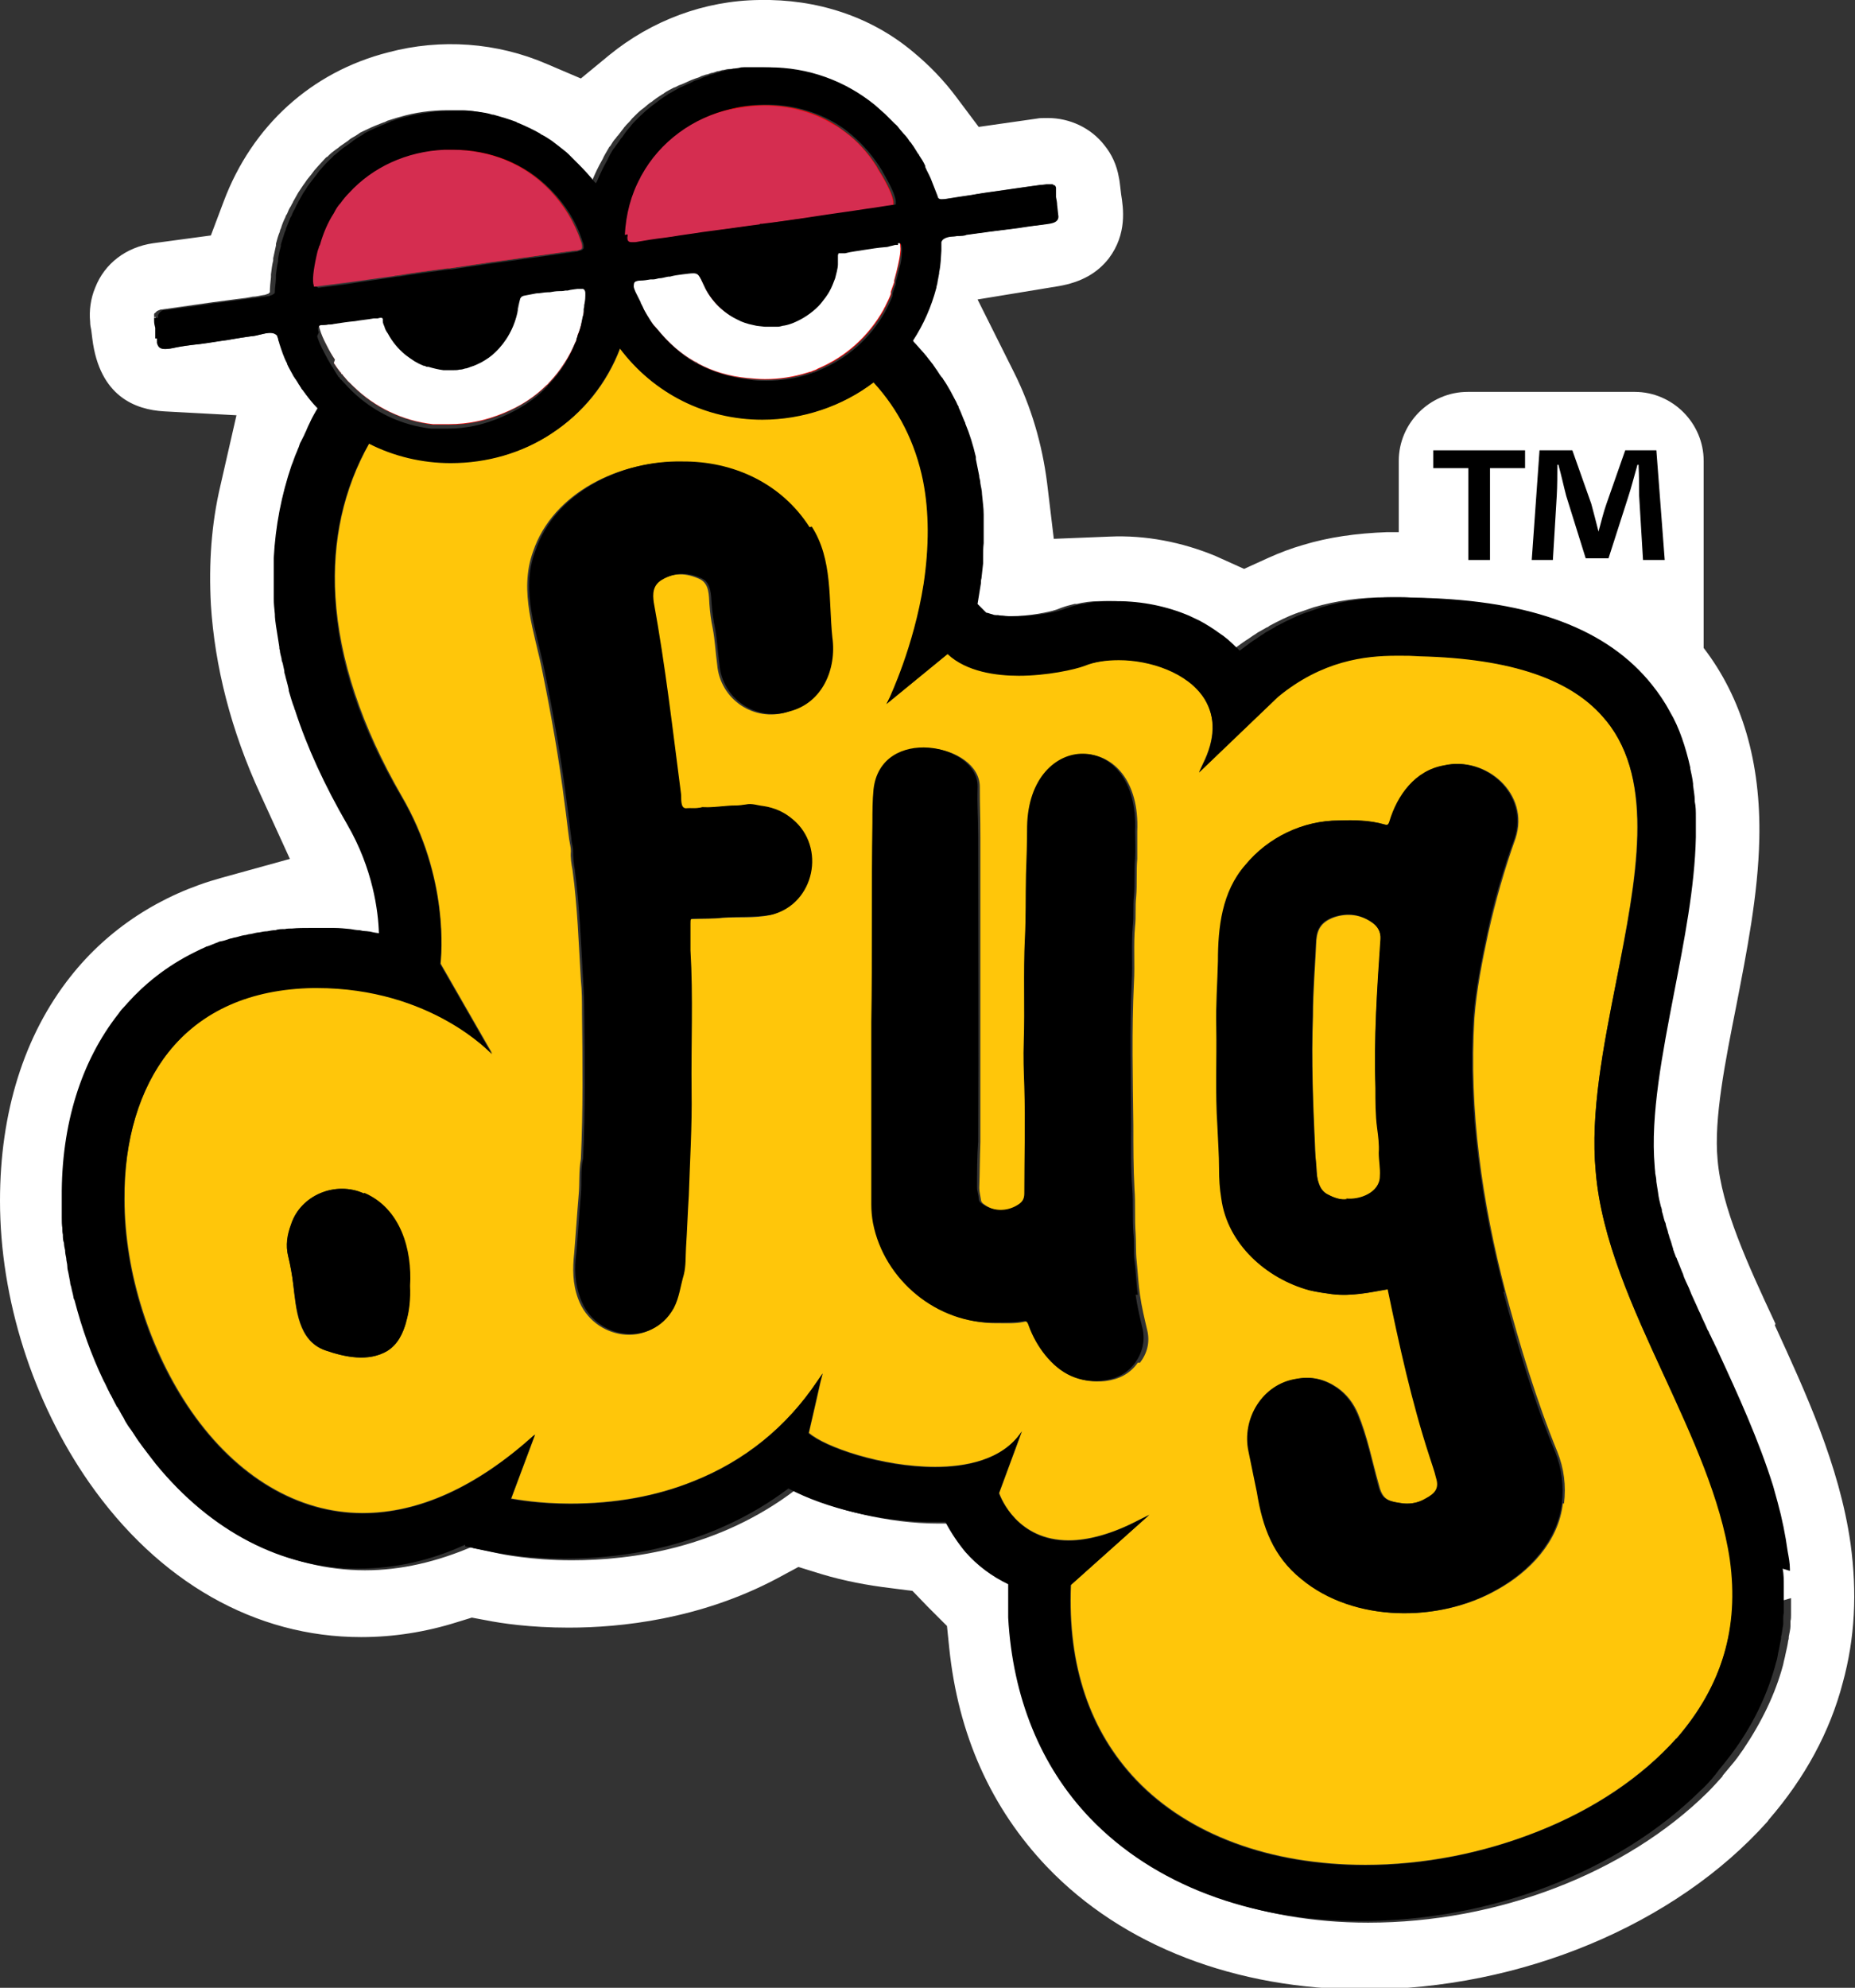 <?xml version="1.0" encoding="UTF-8"?>
<svg id="b" data-name="Layer 2" xmlns="http://www.w3.org/2000/svg" width="3.334" height="3.571" xmlns:xlink="http://www.w3.org/1999/xlink" viewBox="0 0 3.334 3.571">
  <rect x="0" y="0" width="3.334" height="3.571" fill="#333333" stroke="none"/>
  <defs>
    <clipPath id="e">
      <rect x="0" y="0" width="3.334" height="3.571" fill="none" stroke-width="0"/>
    </clipPath>
    <clipPath id="f">
      <rect x="0" y="0" width="3.334" height="3.571" fill="none" stroke-width="0"/>
    </clipPath>
  </defs>
  <g id="c" data-name="Layer 1">
    <g id="d" data-name="Artwork 222">
      <g clip-path="url(#e)">
        <g clip-path="url(#f)">
          <path d="M.711.495h.002c.03-.005.06-.009.091-.013h.004S.808.482.808.482c.027-.004.054-.008.074-.011l.03-.004.028-.004c.031-.004.062-.009.094-.013.003,0,.005,0,.007-.002.003,0,.004-.002.005-.003h0s0-.001,0-.002c0-.002,0-.005-.002-.01h0s0,0,0,0h0c-.012-.035-.03-.065-.055-.091h0s-.003-.003-.003-.003c-.045-.046-.107-.071-.175-.071-.005,0-.01,0-.015,0-.068.003-.129.03-.172.078-.005.005-.01.012-.015.018-.004.005-.007.01-.012.017h0s0,.001,0,.001c-.011.018-.019.037-.025.057,0,.002-.001.003-.002.005-.001.005-.003.009-.004.014-.007.027-.009.046-.005.054h0v.002s0,0,0,0h0s0,0,0,0c0,0,.001,0,.002,0,0,0,.002,0,.003,0h0s0,0,0,0c.016-.002.031-.004.047-.006.032-.004.063-.009.095-.013" fill="red" stroke-width="0"/>
          <path d="M1.131.436s0,0,.001,0c.002,0,.004,0,.006,0,.018-.003.036-.005.053-.008l.014-.002h0c.018-.003.036-.005.053-.008l.03-.004c.025-.004.049-.007.074-.01h0s.004-.001.004-.001c.027-.004.054-.008.08-.011l.013-.002c.032-.005.064-.009.095-.014.016-.002.031-.004.047-.007h.001s.003,0,.004-.001h0s0,0,0,0c0,0,0,0,0,0h0s0-.002,0-.002c.001-.008-.006-.026-.02-.05-.003-.005-.007-.011-.01-.017-.016-.025-.035-.046-.057-.062-.007-.005-.013-.01-.02-.014-.037-.023-.08-.034-.125-.034-.021,0-.041.002-.062.007-.07.016-.13.06-.163.12,0,.001-.001.002-.002.004-.017.031-.026.066-.028.103v.003s0,.006,0,.007c0,.002.002.003.007.004" fill="red" stroke-width="0"/>
          <path d="M.6.652s.001.002.002.003c.003.005.007.01.01.014h.001s0,.003.001.003h.001s.002.003.002.003c.004.004.007.009.012.013.002.002.004.004.006.006h0c.039.039.089.062.143.069h0s.006,0,.01,0c.002,0,.004,0,.006,0,.001,0,.002,0,.004,0,.003,0,.006,0,.009,0,.034,0,.067-.007.098-.02h0c.03-.013.056-.029.077-.05.001-.001.003-.002.004-.004,0,0,0,0,.001-.001h0c.02-.021.036-.046.048-.074.001-.003.002-.005.003-.008v-.003c.004-.008.006-.017.009-.024.001-.005.002-.009.003-.015,0-.003.001-.006.002-.01,0-.002,0-.003,0-.005,0-.002,0-.004.001-.007.002-.007.003-.015.002-.021,0-.006-.003-.007-.005-.008,0,0-.002,0-.003,0-.002,0-.004,0-.006,0-.005,0-.011.002-.018.003h-.004s-.007.002-.011.002c-.006,0-.011.001-.017.002h-.003c-.007.001-.014.002-.021.003-.01.001-.016.002-.021.004-.005.002-.008.004-.01.01-.001.004-.002.01-.004.019v.002h0c-.005.027-.019.053-.039.071-.008.007-.016.013-.025.018-.006.003-.012.006-.019.008-.003.001-.007.002-.01.003-.003,0-.007.002-.01.002-.003,0-.007,0-.011.001,0,0,0,0,0,0h0s-.005,0-.007,0c-.004,0-.007,0-.011,0-.008,0-.017-.003-.027-.006,0,0-.002,0-.003,0-.002,0-.004-.001-.006-.002-.006-.002-.011-.005-.016-.008-.006-.004-.012-.008-.017-.012-.013-.011-.024-.023-.031-.038-.002-.005-.004-.008-.006-.012-.001-.003-.002-.007-.003-.01,0,0,0-.002,0-.003,0,0,0,0,0,0,0,0,0,0,0-.001,0,0,0,0,0,0,0,0-.001-.001-.002-.002,0,0,0,0-.001,0h0s-.001,0-.002,0h0s-.003,0-.004,0h-.007c-.012.003-.024.004-.034.006-.011.002-.025.004-.038.005-.003,0-.007,0-.01.001-.003,0-.006,0-.009,0h-.003s-.004.001-.005.002h0s0,0,0,0c0,0-.004.003,0,.011h0c.002.008.006.018.013.031.004.008.008.015.014.024h0Z" fill="red" stroke-width="0"/>
          <path d="M1.601.439h0s-.007.001-.01.002c-.013.002-.025.004-.038.005-.011.001-.023.003-.034.005h-.007s-.003.001-.004.002h0s0,0,0,0c0,0,0,0-.001,0l-.002-.002v.003s0,0,0,0h0s0,.001-.001.002h0s0,.001,0,.002h0s0,.003,0,.004c0,.004,0,.007,0,.011,0,.004,0,.008-.002.013,0,.004-.002.008-.003.012-.003.008-.006.015-.01.023-.002.004-.004.007-.007.011-.004.006-.008.011-.013.016-.013.013-.028.024-.045.03-.006.002-.012.004-.017.005,0,0,0,0-.001,0-.004,0-.007.001-.011.002-.004,0-.007,0-.011,0-.002,0-.003,0-.005,0-.002,0-.004,0-.006,0-.007,0-.014-.001-.021-.003-.01-.002-.02-.006-.029-.01-.025-.013-.046-.033-.058-.058h0c-.004-.009-.006-.014-.009-.018-.004-.005-.007-.007-.012-.007h0s-.012.001-.02.002c-.007.001-.015.002-.022.004h-.003c-.006.001-.011.002-.017.003-.004,0-.007.001-.011.002,0,0-.003,0-.004,0-.007,0-.012.002-.017.002-.005,0-.008,0-.01.002-.002.001-.004.003-.003.009,0,.006.004.013.008.019,0,.002.002.004.003.006,0,.001.002.003.002.004h0s.001.003.002.004c0,0,0,.001.001.002,0,0,0,.001.001.002.003.005.005.009.007.013.005.008.009.015.014.021,0,0,.001.002.002.002.002.002.004.005.006.007.019.023.041.043.066.057h.001s0,.001.001.001c.002,0,.003.002.005.003.026.014.056.023.088.026h0c.011.001.021.002.032.002.026,0,.052-.004.077-.012.001,0,.003-.001.003-.001.002,0,.004-.001.006-.002.003-.001.006-.002.009-.004h0c.05-.021.091-.058.118-.106.001-.003.003-.005.004-.008.003-.006.006-.012.009-.02,0,0,0-.001,0-.002,0,0,0-.001,0-.002.002-.006.004-.011.006-.017,0,0,0-.001,0-.001,0,0,0,0,0-.001,0,0,0-.001,0-.002h0c.003-.011.005-.019.007-.027.003-.014.005-.025.004-.033h0c0-.009-.002-.01-.004-.011h0s0,0,0,0c0,0-.002,0-.003,0,0,0-.001,0-.002,0h-.003s-.005.001-.008.002" fill="red" stroke-width="0"/>
          <path d="M2.991,2.471c-.056-.12-.113-.244-.123-.367-.01-.105.014-.225.037-.342.036-.184.07-.357-.018-.468,0,0,0,0-.001-.001-.06-.073-.17-.111-.335-.115-.013,0-.024-.001-.034-.001-.002,0-.005,0-.007,0-.058,0-.134.008-.213.074l-.142.136.007-.015c.022-.045.023-.084.003-.117-.03-.048-.099-.07-.154-.07-.023,0-.044.004-.061.01-.018.007-.069.018-.119.018-.04,0-.094-.007-.127-.039l-.11.09.006-.012s.044-.09.061-.204c.01-.067.01-.129-.001-.185-.014-.069-.044-.129-.089-.177-.057.043-.128.067-.2.067-.102,0-.195-.046-.256-.128h0s0,0,0,0c-.024.064-.067.117-.123.153-.053.035-.116.053-.181.053-.052,0-.103-.012-.147-.035-.046.082-.067.175-.061.276.007.113.047.233.119.358.086.147.071.287.07.301l.093.162s-.108-.119-.315-.119h-.006c-.114.001-.201.04-.261.116-.052.066-.08.157-.079.264,0,.132.046.274.12.381.082.118.192.183.308.183.101,0,.204-.047.307-.139l.003-.002s-.041.11-.043.115c.012.002.051.009.106.009.08,0,.154-.013.221-.04.093-.037.168-.098.224-.181l.009-.013-.004.015s-.018.08-.021.092c.028.025.131.061.227.061.052,0,.121-.011.156-.064l-.041.111c.003.01.033.085.125.085.036,0,.079-.012.125-.036l.02-.01-.141.126c-.006.145.034.263.118.351.094.098.24.152.411.152.105,0,.212-.021.31-.06.101-.04.187-.098.25-.168.082-.095.113-.2.096-.322-.015-.109-.067-.221-.118-.33M.73,2.375c-.006.021-.015.04-.034.052-.034.02-.076.011-.111-.001-.05-.017-.053-.075-.058-.119-.002-.017-.005-.034-.009-.05-.005-.02-.001-.039.005-.057.017-.053.08-.079.131-.056.065.028.086.102.082.167.001.022,0,.044-.007.065M1.415,1.279c-.06.019-.121-.023-.126-.085-.003-.022-.004-.044-.008-.065-.003-.014-.005-.029-.006-.044-.001-.015,0-.035-.016-.044-.025-.012-.049-.013-.074.002-.016.01-.017.024-.014.04.021.114.034.229.049.344.001.007-.002.026.009.026.01,0,.02.001.029-.002.001,0,.002,0,.003,0,.019.001.038-.003.057-.003.007,0,.013,0,.02-.002.01-.002.02.001.03.003.02.003.038.011.053.024.059.05.039.151-.037.171-.028.006-.058.003-.086.005-.017.002-.034.001-.051.002-.01,0-.01,0-.01.009,0,.016,0,.032,0,.048.005.084,0,.169.002.253.001.063-.002.125-.005.188-.002.031-.003.062-.005.093-.001.016,0,.033-.004.049-.006.02-.007.041-.018.06-.039.073-.141.056-.168-.018-.01-.027-.01-.054-.007-.082.003-.035.005-.069.008-.104.002-.021,0-.043.004-.065.004-.088.003-.175.002-.263,0-.019,0-.039-.002-.058-.004-.066-.006-.132-.015-.198-.002-.011-.004-.022-.003-.034,0-.007-.002-.014-.003-.021-.003-.021-.005-.042-.008-.063-.01-.08-.024-.159-.04-.238-.014-.071-.043-.144-.017-.216.036-.107.157-.163.263-.161.094-.001.181.039.23.118.039.059.03.132.037.199.007.057-.019.118-.077.133M2.045,2.448c-.014.02-.034.03-.058.033-.044.005-.077-.013-.104-.045-.013-.016-.023-.034-.03-.053-.003-.01-.006-.01-.014-.008-.015.003-.03.002-.045.002-.105.002-.201-.077-.221-.179-.002-.011-.003-.022-.003-.033,0-.109,0-.219,0-.328h0c.001-.119,0-.243.002-.358,0-.02,0-.04.002-.06.012-.115.188-.083.187-.005,0,.038.001.051.001.091,0,.182,0,.365,0,.547-.001.027-.001.055-.002.082,0,.007.002.014.003.021,0,.003.002.006.005.008.021.016.046.015.066.002.007-.005.011-.011.011-.02,0-.064,0-.128,0-.192,0-.027-.003-.053-.001-.08.003-.062,0-.124.002-.186.002-.038,0-.071.002-.115,0-.029.002-.058.002-.086.002-.175.202-.177.194.008,0,.016,0,.033,0,.049-.002.023,0,.046-.002.068-.002.018,0,.036-.002.053-.003.034,0,.068-.002.102-.004.085-.002.171-.001.256,0,.038,0,.076.002.114.002.027,0,.053.002.08.001.017,0,.033.002.05.002.02.003.041.006.061.003.021.008.042.013.063.005.021,0,.041-.013.058M2.809,2.701c-.008.069-.06.123-.118.155-.104.059-.256.059-.35-.019-.051-.04-.071-.093-.08-.156-.005-.024-.01-.049-.015-.073-.014-.059.025-.121.086-.131.027-.005.05.001.072.016.017.012.029.028.037.047.017.041.025.084.037.126.006.025.014.031.039.034.016.003.033,0,.047-.008.017-.008.025-.017.019-.037-.004-.013-.008-.026-.012-.039-.032-.098-.055-.199-.075-.3-.034.006-.066.013-.1.009-.014-.002-.028-.003-.041-.007-.077-.021-.147-.083-.158-.165-.003-.018-.004-.035-.004-.053,0-.026-.002-.052-.003-.077-.003-.059,0-.118-.002-.178,0-.039.002-.079.003-.118,0-.062.007-.125.049-.173.04-.05.103-.08.168-.08.027,0,.055,0,.081.007.006.002.008,0,.01-.005.015-.048.047-.092.098-.101.074-.017.153.051.127.131-.02.056-.036.112-.049.17-.011.051-.021.101-.025.153-.01.165.014.332.056.492.026.097.055.194.093.287.012.03.016.061.012.093" fill="#ffc60a" stroke-width="0"/>
          <path d="M2.476,2.027c-.003-.024-.002-.048-.003-.071-.004-.089.002-.179.009-.268,0-.013-.005-.023-.015-.03-.021-.015-.045-.018-.069-.01-.022.008-.03.02-.032.041-.002.045-.006.091-.006.136-.003.081,0,.16.004.241,0,.014.002.027.003.041,0,.007.001.013.004.02.003.009.009.016.017.02.011.005.023.009.034.008.025.002.06-.012.061-.04,0-.014-.003-.028-.002-.042,0-.015-.001-.03-.003-.045" fill="#ffc60a" stroke-width="0"/>
          <path d="M3.191,2.378c-.05-.107-.097-.209-.104-.295-.007-.073.014-.177.034-.278.018-.093.039-.198.041-.298.003-.138-.031-.253-.1-.343v-.336c0-.068-.056-.124-.124-.124h-.3c-.068,0-.124.056-.124.124v.128h-.021c-.055.002-.105.009-.151.023-.021.006-.042.014-.062.023l-.044.02-.051-.023c-.06-.025-.126-.038-.191-.035l-.1.004-.012-.1c-.009-.071-.029-.138-.059-.198l-.066-.132.146-.024c.04-.007.069-.023.09-.05.033-.044.026-.09.022-.115l-.002-.017s-.001-.009-.002-.013c-.004-.023-.013-.042-.026-.058-.024-.031-.062-.049-.102-.049-.008,0-.015,0-.019.001l-.105.015-.039-.052c-.023-.031-.049-.058-.078-.082C1.565.029,1.467-.002,1.365,0c-.099.001-.194.037-.27.099l-.051.042-.061-.026c-.09-.039-.191-.046-.285-.021-.138.035-.245.132-.296.268l-.023.061-.104.014c-.048.007-.087.036-.104.08-.008.019-.011.041-.009.061,0,.006.001.01.002.015l.002.016c.013.103.077.127.129.13l.13.007-.029.127c-.016.068-.021.139-.017.213.007.111.036.226.089.341l.053.116-.123.034c-.109.03-.203.091-.271.177C.043,1.86,0,1.999,0,2.157c0,.177.059.361.16.506.125.179.299.278.489.278.058,0,.116-.009.173-.027l.026-.008.027.005c.025.005.077.013.147.013.094,0,.236-.015.374-.088l.039-.021.042.013c.04.012.082.02.124.025l.039.005.027.028s.005.005.007.007l.028.028.004.039c.016.156.075.288.176.394.136.142.339.22.57.22.281,0,.559-.116.725-.302l.002-.003c.065-.075.11-.158.133-.246.022-.08.026-.162.014-.25-.02-.141-.082-.274-.136-.392M3.219,2.871c0,.005,0,.01,0,.015,0,.005,0,.01,0,.015,0,.004,0,.008-.001.011,0,.002,0,.005,0,.007,0,0,0,.002,0,.002,0,.006-.002.013-.003.019,0,.002,0,.005-.001.007-.001.008-.003.016-.005.025-.001.006-.003.012-.004.018-.014.053-.039.104-.072.153,0,0,0,0,0,0-.007.01-.014.02-.022.029-.005.006-.01.012-.015.018h0s0,.001,0,.001c-.009.01-.018.02-.027.029,0,0,0,0,0,0-.147.145-.377.234-.61.234-.2,0-.373-.066-.487-.185-.089-.093-.14-.217-.147-.36,0-.013-.001-.026-.001-.039,0-.007,0-.014,0-.021-.03-.013-.056-.033-.077-.058-.014-.016-.026-.034-.036-.054-.008,0-.017,0-.026,0-.086,0-.189-.024-.256-.06-.137.104-.293.126-.401.126-.074,0-.126-.011-.131-.012l-.047-.01v-.003c-.065.028-.13.043-.194.043-.137,0-.265-.066-.364-.188-.011-.013-.021-.027-.031-.041-.005-.007-.009-.014-.014-.021-.003-.005-.006-.01-.009-.015,0-.001-.002-.003-.003-.004,0,0,0,0,0-.001-.004-.006-.007-.013-.011-.019,0-.001-.001-.002-.002-.004-.004-.007-.007-.014-.011-.021,0,0,0-.002-.001-.002-.004-.007-.007-.015-.011-.022,0,0,0,0,0,0-.022-.046-.039-.095-.052-.144,0-.002-.001-.004-.002-.006-.001-.006-.003-.012-.004-.018,0-.003-.001-.006-.002-.009-.001-.005-.002-.011-.003-.016,0-.004-.001-.008-.002-.012,0-.005-.002-.01-.002-.015,0-.005-.001-.009-.002-.014,0-.004-.001-.009-.002-.013,0-.005-.001-.01-.002-.015,0-.004,0-.008-.001-.012,0-.006,0-.012-.001-.018,0-.003,0-.006,0-.009,0-.009,0-.018,0-.028,0-.131.035-.245.102-.33.003-.003.005-.006.008-.01.003-.003.006-.006.009-.01,0,0,0,0,0,0,0,0,0,0,0,0,.032-.036.078-.073.141-.1,0,0,.002,0,.003-.001.006-.002.012-.005.018-.007.002,0,.004-.001.006-.002.006-.002.011-.004.017-.005.003,0,.006-.002.009-.002.005-.001.011-.003.016-.004.004,0,.007-.002.011-.002.005-.001.01-.002.016-.003.004,0,.009-.001.014-.002.005,0,.01-.002.015-.002.006,0,.011-.001.017-.002.004,0,.009,0,.013-.001.01,0,.021-.001.032-.001h.007c.011,0,.022,0,.033,0,.001,0,.002,0,.003,0,.01,0,.02.001.03.002,0,0,0,0,0,0,.004,0,.008,0,.013.001,0,0,.002,0,.003,0,.004,0,.008.001.012.002.007.001.014.002.021.004,0,0,.002,0,.003,0-.001-.041-.011-.117-.057-.196-.041-.07-.072-.138-.094-.206-.004-.012-.007-.023-.011-.035,0,0,0-.001,0-.002-.003-.009-.005-.019-.007-.028,0-.001,0-.002,0-.003,0,0,0-.002,0-.003-.001-.005-.002-.009-.003-.014,0-.003-.001-.006-.002-.008-.001-.005-.002-.01-.003-.015,0,0,0-.001,0-.002,0-.001,0-.003,0-.004-.005-.029-.009-.058-.01-.086,0-.007,0-.015,0-.022,0-.002,0-.003,0-.005,0-.004,0-.008,0-.011H.493c0-.012,0-.023,0-.035.003-.058.013-.114.032-.167.002-.007.005-.013.008-.02,0,0,0,0,0,0,.002-.004.003-.008.005-.012.001-.003.003-.007.004-.01.002-.004.004-.008.006-.012,0,0,0-.001,0-.002.001-.002.002-.005.003-.007.002-.004.004-.008.006-.013.003-.006.006-.011.009-.017,0-.001.002-.003.002-.004.001-.002.002-.003.003-.005,0,0,0,0,0-.001,0,0,0,0,0,0-.01-.01-.018-.021-.027-.033-.002-.002-.003-.005-.005-.008-.002-.002-.003-.004-.004-.007,0,0,0-.002-.001-.002-.003-.004-.005-.008-.007-.012,0,0,0,0,0-.001,0,0,0,0,0,0-.003-.006-.006-.011-.009-.017h0s0-.001,0-.001c-.006-.012-.01-.024-.014-.036,0-.002-.002-.005-.002-.007,0-.002-.002-.005-.002-.007-.002-.004-.007-.005-.013-.005-.006,0-.012.001-.018.003-.006.001-.011.002-.016.003-.015.002-.029.004-.044.007-.016.002-.032.005-.048.007-.019.002-.033.004-.043.006-.009.002-.015.003-.02.003-.008,0-.012-.003-.014-.011,0-.001,0-.003-.001-.005,0,0,0-.002,0-.002,0,0,0,0,0,0,0,0,0-.001,0-.002H.282s0-.003,0-.004c0-.001,0-.003,0-.005,0-.002,0-.004,0-.007,0,0,0-.002,0-.003,0,0,0,0,0-.001,0-.004-.001-.008-.002-.012,0,0,0,0,0,0,0,0,0-.002,0-.002,0,0,0,0,0,0,0,0,0,0,0-.001,0,0,0-.001,0-.002H.277s0-.002,0-.002c0-.001,0-.002,0-.003,0-.001,0-.002.002-.003,0,0,.002-.002.003-.003,0,0,0,0,0,0,0,0,0,0,0,0,.002-.001.004-.002.007-.003,0,0,0,0,0,0,0,0,0,0,.001,0h.001s.028-.004.028-.004c.021-.003.042-.006.063-.009.015-.002.03-.004.046-.006.009-.001.017-.002.026-.004.007,0,.013-.002.02-.003.002,0,.004-.001.007-.002,0,0,.001,0,.002-.001,0,0,.001-.001.002-.002,0-.009.001-.018.002-.027,0-.002,0-.003,0-.005.001-.009.002-.017.004-.025,0-.001,0-.003,0-.004.002-.008.003-.015.005-.023,0-.001,0-.002,0-.003.002-.008.004-.015.007-.022,0-.002.001-.004.002-.006.002-.007.005-.014.008-.02,0-.002.002-.004.003-.006.002-.005.004-.01.007-.014.001-.003.003-.005.004-.008.003-.005.006-.011.009-.016.002-.003.004-.006.006-.009.002-.003.004-.006.007-.01.003-.005.007-.009.01-.013.002-.003.004-.005.006-.008.003-.003.005-.006.008-.009.004-.004.007-.008.011-.012.001-.001.002-.002.003-.003,0,0,0,0,.001,0,.001-.001.002-.002.003-.003.004-.004.008-.007.012-.01.003-.002.006-.004.008-.006.003-.002.007-.005.01-.007.003-.002.006-.004.008-.006.004-.003.009-.005.013-.008.002-.001.004-.003.006-.004.006-.003.013-.006.019-.009.002-.001.005-.002.007-.003.005-.002.01-.004.015-.006.002,0,.005-.002.007-.003.007-.002.015-.005.023-.007.027-.008.056-.012.085-.012.007,0,.014,0,.022,0,.002,0,.004,0,.005,0,.007,0,.014.001.021.002,0,0,0,0,0,0,.007.001.014.002.021.004.002,0,.003,0,.005.001.014.003.028.008.041.013.001,0,.003.001.004.002.013.005.026.012.039.019.001,0,.002.001.003.002.006.004.012.007.018.011,0,0,0,0,0,0h0c.011.007.021.015.03.024,0,0,.002.002.003.003.005.005.01.01.015.015.012.011.019.02.024.026.001.002.003.003.004.005,0,0,0,0,.001.001,0,0,0,0,0,0,0,0,.001.001.002.002.001-.001.003-.005.005-.01.003-.007.008-.018.016-.032.003-.007.007-.013.011-.02,0-.001.002-.003.003-.004.003-.005.006-.01.01-.014.001-.002.002-.003.004-.005.003-.004.007-.009.01-.013.001-.002.003-.003.004-.005.004-.004.008-.008.011-.012.001-.001.003-.003.004-.004.004-.004.008-.008.013-.012.001-.001.003-.002.004-.003.005-.004.009-.008.014-.011.001,0,.002-.002.004-.003.005-.004.01-.007.016-.011.001,0,.002-.001.003-.002.006-.004.012-.007.018-.01,0,0,0,0,.001,0,0,0,0,0,0,0,.004-.002.007-.004.011-.005.002-.001.005-.002.007-.003.004-.002.007-.003.011-.005.003-.001.005-.002.008-.003.003-.001.007-.002.01-.004.003-.001.006-.002.009-.003.003,0,.006-.002.01-.003.003,0,.007-.002.01-.003.003,0,.006-.001.009-.002.004,0,.008-.002.012-.002.003,0,.005,0,.008-.001.005,0,.01-.001.014-.002.002,0,.004,0,.006,0,.007,0,.014,0,.021,0,.004,0,.008,0,.013,0,.071,0,.137.023.191.068.006.005.012.01.018.016.003.002.005.005.008.008.003.003.006.006.009.009.003.004.006.007.01.011.002.002.004.005.006.007.004.005.007.009.011.014.001.002.002.003.004.005.004.006.007.011.011.017,0,.001.001.002.002.003.004.006.007.013.011.019,0,0,0,.001,0,.002.004.007.007.014.01.022,0,0,0,0,0,0,.003.007.006.015.009.023,0,0,0,0,0,0,.001.004.003.007.004.011.002.002.005.003.009.003,0,0,.002,0,.003,0,.015-.002.031-.005.046-.007.015-.002.03-.005.045-.007.021-.003.042-.006.063-.009l.029-.004s.001,0,.002,0c0,0,.002,0,.002,0,.002,0,.004,0,.006,0,.002,0,.003.001.004.002,0,0,0,0,0,0,0,0,0,0,0,0,0,0,0,0,0,0,0,.001.001.002.002.004,0,0,0,0,0,0,0,0,0,0,0,0,0,0,0,.001,0,.002,0,0,0,0,0,.001,0,.001,0,.003,0,.005,0,.001,0,.003,0,.004,0,0,0,0,0,.001,0,.001,0,.002,0,.004,0,.005.001.01.002.014.001.007.002.013.002.017h0c0,.005,0,.008-.002.011-.004.005-.012.006-.028.008-.01.001-.024.003-.043.006-.016.002-.032.004-.048.006-.014.002-.029.004-.044.006-.005.001-.01.002-.016.002-.013,0-.026.002-.029.011,0,.005,0,.01,0,.015,0,.013,0,.026-.003.039v.002c-.002.009-.004.018-.006.026-.009.034-.023.066-.042.095.002.002.004.004.005.006.006.006.011.012.016.018.001.002.003.003.004.005.004.005.008.009.011.014.001.002.003.004.004.006.004.005.007.01.011.016,0,.001.002.003.003.004,0,0,0,0,0,0,.004.007.009.014.013.021.003.005.006.011.009.017.002.003.003.007.005.01,0,0,0,.001,0,.002,0,0,0,.001,0,.002.004.009.008.017.011.026,0,0,0,.002.001.003.008.019.014.039.019.06,0,.001,0,.002,0,.004.002.01.004.02.006.03,0,0,0,0,0,0,0,0,0,0,0,0,0,.004.001.007.002.011.001.007.002.013.003.02.001.012.002.024.003.036,0,.002,0,.005,0,.007,0,.009,0,.019,0,.028,0,.002,0,.004,0,.006,0,.004,0,.007,0,.011,0,.008,0,.017-.001.025,0,.004,0,.008,0,.011,0,.009-.002.018-.003.027,0,.003,0,.006-.001.009-.002.012-.003.025-.006.037l.003.003.011.011s.001,0,.003.002c0,0,0,0,.002,0,.002.001.005.002.01.003,0,0,0,0,0,0,.002,0,.003,0,.005.001,0,0,.002,0,.003,0,0,0,0,0,.001,0,.003,0,.005,0,.008.001h0c.007,0,.014.001.024.001.037,0,.072-.008.081-.011.004-.001.008-.003.011-.004,0,0,0,0,0,0,.008-.003.016-.005.024-.007.001,0,.003,0,.004,0,.013-.003.026-.005.04-.005.007,0,.013,0,.02,0,.045,0,.089.009.129.026.02.008.038.019.054.03h0c.013.01.025.021.036.033.006-.005.013-.01.02-.015.002-.001.004-.003.006-.004.005-.003.01-.007.015-.01.002-.001.004-.003.006-.004.005-.003.011-.006.016-.009.002,0,.003-.002.005-.003.015-.008.031-.016.047-.022.002,0,.004-.002.006-.002.009-.003.017-.006.026-.009.041-.012.084-.018.133-.018h.002s.003,0,.004,0h.001c.015,0,.029,0,.039.001.199.005.335.056.415.156.012.015.023.031.032.048h0c.008.015.016.032.022.048,0,0,0,0,0,0,.006.017.011.034.015.053,0,0,0,.001,0,.002.002.009.003.018.005.027,0,.001,0,.002,0,.003.001.009.002.017.003.027,0,0,0,.002,0,.002,0,.009.001.019.002.028,0,.002,0,.004,0,.006,0,.01,0,.02,0,.03-.002.09-.021.186-.039.279-.021.109-.044.222-.035.312h0c0,.005,0,.01.001.014,0,.005.001.01.002.015,0,.006.002.013.003.019.002.008.003.016.005.025,0,.003.001.006.002.009.002.006.003.012.005.018,0,.002.001.004.002.006.001.005.003.009.004.014,0,.002.002.005.002.007.001.004.003.008.004.012.001.003.002.006.003.01,0,.002.002.004.002.007.002.004.003.008.005.013.003.009.007.018.011.027.002.004.004.009.005.013.003.008.006.015.01.023.003.007.006.015.01.022.002.004.004.008.006.013.004.01.009.019.013.029,0,.002.002.004.003.006.005.01.01.021.015.032.037.079.074.16.1.244.003.01.006.019.008.029.008.029.014.058.018.088.002.011.003.022.004.032,0,.001,0,.002,0,.003.001.016.002.031.002.047,0,0,0,.002,0,.003" fill="#fff" stroke-width="0"/>
          <path d="M.6.652s.001.002.002.003c.003.005.007.01.01.014h.001s0,.003.001.003h.001s.002.003.002.003c.004.004.007.009.012.013.002.002.004.004.006.006h0s0,0,0,0c.039.038.089.062.143.068h0s.006,0,.01,0c.002,0,.004,0,.006,0,.001,0,.002,0,.004,0,.003,0,.006,0,.009,0,.034,0,.067-.007.098-.02h0c.03-.012.056-.029.077-.05.001-.001.003-.002.004-.004,0,0,0,0,.001-.001h0c.02-.021.036-.046.048-.074.001-.003.002-.005.003-.008v-.003c.004-.008.006-.017.008-.024.001-.005.002-.009.003-.015,0-.003.001-.006.002-.01,0-.002,0-.003,0-.005,0-.002,0-.004.001-.007.002-.007.003-.015.002-.021,0-.006-.003-.007-.005-.008,0,0-.002,0-.003,0-.002,0-.004,0-.006,0-.005,0-.011.002-.018.003h-.004s-.007.002-.011.002c-.006,0-.011.001-.017.002h-.003c-.007.001-.014.002-.021.003-.01.001-.016.002-.021.004-.006.002-.008.004-.01.01-.001.004-.002.01-.004.019v.002h0c-.005.027-.019.053-.039.071-.008.007-.016.013-.025.018-.006.003-.012.006-.019.008-.003.001-.007.002-.01.003-.003,0-.007.002-.01.002-.003,0-.007,0-.011.001,0,0,0,0,0,0h0s-.005,0-.007,0c-.004,0-.007,0-.011,0-.008,0-.017-.003-.027-.006,0,0-.002,0-.003,0-.002,0-.004-.001-.006-.002-.006-.002-.011-.005-.016-.008-.006-.004-.012-.008-.017-.012-.013-.011-.024-.023-.031-.038-.002-.005-.004-.008-.006-.012-.001-.003-.002-.007-.003-.01,0,0,0-.002,0-.003,0,0,0,0,0,0,0,0,0,0,0-.001,0,0,0,0,0,0,0,0-.001-.001-.002-.002,0,0,0,0-.001,0h0s-.001,0-.002,0h0s-.003,0-.004,0h-.007c-.012.003-.024.004-.034.006-.011.002-.025.004-.038.005-.003,0-.007,0-.01.001-.003,0-.006,0-.009,0h-.003s-.004.001-.005.003h0s0,0,0,0c0,0-.003.003,0,.011h0s0,0,0,0c.002.007.006.017.013.03.004.008.008.015.014.024h0Z" fill="#fff" stroke-width="0"/>
          <path d="M1.601.439h0s-.007.001-.01.002c-.013.002-.025.004-.038.005-.011.001-.023.003-.034.005h-.007s-.003.001-.004.002h0s0,0,0,0c0,0,0,0-.001,0l-.002-.002v.003s0,0,0,0h0s0,.001-.001.002h0s0,.001,0,.002h0s0,.003,0,.004c0,.004,0,.007,0,.011,0,.004-.001.008-.002.013,0,.004-.002.008-.003.012-.003.008-.006.016-.01.023-.002.004-.004.007-.007.011-.004.006-.008.011-.013.016-.013.013-.028.024-.045.03-.006.002-.012.004-.017.005,0,0,0,0-.001,0-.004,0-.007.001-.011.002-.004,0-.007,0-.011,0-.002,0-.003,0-.005,0-.002,0-.004,0-.006,0-.007,0-.014-.001-.021-.003-.01-.002-.02-.006-.029-.01-.025-.012-.046-.033-.058-.059h0c-.004-.009-.006-.014-.009-.018-.003-.005-.006-.007-.012-.007h0s-.012.001-.02.002c-.007.001-.015.002-.022.004h-.003c-.006.001-.011.002-.017.003-.004,0-.007.001-.011.002,0,0-.003,0-.004,0-.007,0-.012.002-.018.002-.004,0-.008,0-.01.002-.002.001-.004.003-.003.009,0,.006.004.013.008.019.001.002.002.004.003.006,0,.001.002.003.002.004h0s.001.003.002.004c0,0,0,.001.001.002,0,0,0,.001.001.002.003.005.005.009.007.013.005.008.009.015.014.021,0,0,.001.002.002.002.002.002.004.005.006.007.019.023.041.043.066.057h.001s0,.001.001.001c.002,0,.003.002.005.003.026.014.056.023.088.026h0s0,0,0,0c.011.001.021.002.032.002.026,0,.052-.004.077-.012.001,0,.003-.001.003-.001.002,0,.004-.001.006-.002.003-.001.006-.002.009-.004h0c.05-.021.091-.058.118-.106.001-.003.003-.005.004-.008.003-.006.006-.012.009-.02,0,0,0-.001,0-.002,0,0,0-.001,0-.002.002-.006.004-.011.006-.017,0,0,0-.001,0-.001,0,0,0,0,0-.001,0,0,0,0,0-.001h0c.003-.011.005-.019.007-.028.003-.014.005-.025.004-.033h0s0,0,0,0c0-.008-.002-.01-.004-.01h0s0,0,0,0c0,0-.002,0-.003,0,0,0-.001,0-.002,0h-.003s-.005.001-.008.002" fill="#fff" stroke-width="0"/>
          <path d="M.711.495h.002c.03-.005.06-.009.091-.013h.004s0,0,0,0c.027-.004.054-.008.074-.011l.03-.004.028-.004c.031-.004.062-.009.094-.013.003,0,.005,0,.007-.001.003,0,.004-.002.005-.003h0s0-.001,0-.002c0-.002,0-.006-.002-.01h0s0,0,0,0h0s0,0,0,0c-.012-.035-.031-.065-.055-.091h0s-.003-.003-.003-.003c-.045-.046-.107-.071-.175-.071-.005,0-.01,0-.015,0-.068.003-.129.03-.172.078-.005.006-.01.012-.015.018-.004.005-.007.01-.012.017h0s0,.001,0,.001c-.011.018-.019.037-.025.057,0,.002,0,.003-.002.005-.001.004-.003.009-.004.014-.007.027-.009.046-.005.054h0s0,.002,0,.002c0,0,0,0,0,0h0s0,0,0,0c0,0,.001,0,.002,0,0,0,.002,0,.003,0h0s0,0,0,0c.016-.002.031-.004.047-.006.032-.004.064-.009.095-.013" fill="#d52d50" stroke-width="0"/>
          <path d="M1.124.432s.002.003.007.004c0,0,0,0,.001,0,.002,0,.004,0,.006,0,.018-.003.036-.005.053-.008l.015-.002h0c.018-.003.036-.005.053-.008l.03-.004c.025-.004.05-.007.074-.01h0s.004-.001.004-.001c.027-.004.054-.008.08-.011l.013-.002c.032-.004.064-.009.095-.014.016-.002.031-.004.047-.007h0s0,0,0,0c0,0,0,0,0,0,.002,0,.003,0,.003-.001h0s0,0,0,0c0,0,0,0,0,0h0s0-.002,0-.002c.001-.008-.006-.026-.02-.05-.003-.005-.007-.011-.01-.017-.016-.025-.035-.046-.057-.062-.007-.005-.013-.01-.02-.013-.037-.023-.08-.034-.125-.034-.021,0-.041.003-.062.007-.07.016-.13.06-.163.12,0,.001-.001.002-.002.004-.017.031-.026.066-.028.103,0,0,0,0,0,0h0v.003s0,.006,0,.007" fill="#d52d50" stroke-width="0"/>
          <path d="M1.455.947c-.05-.078-.136-.119-.23-.118-.106-.002-.227.054-.263.161-.027.072.003.145.017.216.016.079.03.158.04.238.003.021.005.042.008.063,0,.007.003.014.003.021,0,.011.001.023.003.034.009.066.011.132.015.198.001.019.002.039.002.058.001.088.002.175-.002.263-.005.021-.002.043-.004.065-.003.035-.005.069-.008.104-.004.028-.003.055.007.082.026.074.128.09.168.018.01-.019.012-.04.018-.06.004-.016.003-.032.004-.049.002-.031.003-.062.005-.093.002-.062.006-.125.005-.188-.001-.084.003-.169-.002-.253,0-.016,0-.032,0-.048,0-.009,0-.009.01-.009.017,0,.034,0,.051-.002.028-.002.058,0,.086-.005.076-.02.097-.121.037-.171-.015-.013-.033-.021-.053-.024-.01-.001-.02-.005-.03-.003-.007.001-.014.002-.02.002-.019,0-.038.004-.057.003-.001,0-.002,0-.003,0-.01.003-.02.001-.029.002-.011,0-.008-.019-.009-.026-.015-.115-.028-.23-.049-.344-.002-.015-.002-.03.014-.04.025-.015.049-.014.074-.002.015.008.015.029.016.044.001.015.003.029.006.044.004.022.005.043.008.065.005.063.067.104.126.085.059-.015.085-.076.077-.133-.007-.067.001-.14-.037-.199" fill="#000" stroke-width="0"/>
          <path d="M2.704,2.321c-.042-.16-.066-.326-.056-.492.004-.052.014-.102.025-.153.012-.058.029-.115.049-.17.026-.08-.053-.148-.127-.131-.052.009-.084.054-.098.101-.002.006-.004.007-.01.005-.026-.008-.054-.008-.081-.007-.064,0-.127.03-.168.08-.042.048-.049.112-.049.173-.001.039-.004.079-.003.118.001.059-.002.118.002.178.001.026.003.051.003.077,0,.018.001.035.004.053.011.082.081.144.158.165.014.003.028.005.041.007.034.004.067-.003.1-.009.021.101.043.202.075.3.004.013.009.026.012.039.006.019-.002.028-.019.037-.015.009-.031.011-.047.008-.025-.004-.033-.009-.039-.034-.011-.042-.02-.086-.037-.126-.008-.019-.02-.035-.037-.047-.022-.015-.045-.021-.072-.016-.061.009-.099.072-.086.131.005.024.01.049.015.073.01.062.029.115.08.156.094.078.247.078.35.019.058-.032.11-.087.118-.155.004-.031,0-.063-.012-.093-.039-.093-.067-.19-.093-.287M2.421,2.154c-.012.002-.023-.002-.034-.008-.009-.004-.014-.011-.017-.02-.002-.007-.003-.013-.004-.02,0-.014-.002-.027-.003-.041-.003-.081-.007-.16-.004-.241,0-.045.004-.091.006-.136.002-.021.01-.033.032-.041.025-.008.048-.005.069.01.01.007.016.017.015.03-.006.089-.012.178-.009.268,0,.024,0,.048.003.071.002.015.004.03.003.045,0,.014.003.028.002.042,0,.029-.036.043-.061.04" fill="#000" stroke-width="0"/>
          <path d="M.654,2.144c-.051-.023-.114.003-.131.056-.007.018-.01.037-.005.057.004.017.007.033.009.05.006.044.009.102.058.119.035.012.077.021.111.001.019-.012.028-.031.034-.052.006-.021.008-.042.007-.065.004-.065-.017-.139-.082-.167" fill="#000" stroke-width="0"/>
          <path d="M2.045,2.326c-.003-.02-.003-.041-.006-.061-.002-.016,0-.033-.002-.05-.002-.026,0-.053-.002-.08-.003-.038-.002-.076-.002-.114,0-.085-.003-.171.001-.256.002-.034-.001-.068.002-.102.002-.018,0-.036.002-.053.002-.023,0-.045.002-.068.001-.016,0-.033,0-.049.008-.185-.191-.183-.194-.008,0,.029-.001.058-.002.086-.001.044,0,.077-.002.115-.003.062,0,.124-.002.186-.001.026,0,.053.001.08.002.064,0,.128,0,.192,0,.009-.003.015-.011.02-.02.013-.045.013-.066-.002-.003-.002-.005-.005-.005-.008,0-.007-.003-.014-.003-.021,0-.027,0-.055.002-.082.001-.182,0-.364,0-.547,0-.04-.002-.052-.001-.091.001-.078-.174-.11-.187.005-.002.02-.002.041-.002.06-.002.115,0,.239-.002.358h0c0,.109,0,.219,0,.328,0,.011.001.022.003.033.02.103.116.182.221.179.015,0,.03,0,.045-.002.009-.002.011-.001.014.008.007.019.017.037.03.053.027.033.06.05.104.045.024-.003.044-.013.058-.033.012-.017.017-.037.013-.058-.005-.021-.01-.042-.013-.063" fill="#000" stroke-width="0"/>
          <path d="M3.217,2.822s0-.002,0-.003c0-.011-.002-.021-.004-.032-.004-.029-.01-.059-.018-.088-.003-.01-.005-.019-.008-.029-.026-.083-.063-.164-.1-.244-.002-.005-.005-.01-.007-.015-.003-.005-.005-.011-.008-.016,0-.002-.002-.004-.003-.006-.004-.01-.009-.019-.013-.029-.002-.004-.004-.008-.006-.013-.003-.007-.007-.015-.01-.022-.003-.008-.006-.015-.01-.023-.002-.004-.004-.009-.005-.013-.004-.009-.007-.018-.011-.027,0-.001-.001-.003-.002-.004-.001-.003-.002-.006-.003-.008,0-.002-.002-.004-.002-.007-.001-.003-.002-.006-.003-.01-.001-.004-.003-.008-.004-.012,0-.002-.002-.005-.002-.007-.001-.005-.003-.009-.004-.014,0-.002-.001-.004-.002-.006-.002-.006-.003-.012-.005-.018,0,0,0,0,0-.001,0-.003-.001-.005-.002-.008-.002-.008-.004-.016-.005-.025-.001-.006-.002-.013-.003-.019,0-.005-.001-.01-.002-.015,0-.004-.001-.009-.001-.013h0c-.008-.091.014-.203.035-.312.018-.093.037-.189.039-.279,0-.01,0-.02,0-.03,0-.002,0-.004,0-.006,0-.01,0-.019-.002-.028,0,0,0-.002,0-.002,0-.009-.002-.018-.003-.027,0-.001,0-.002,0-.003-.001-.009-.003-.018-.005-.027,0,0,0-.001,0-.002-.004-.018-.009-.036-.015-.053,0,0,0,0,0,0,0,0,0,0,0,0-.006-.017-.013-.033-.022-.048h0c-.009-.017-.02-.033-.032-.048-.08-.1-.216-.151-.415-.156-.01,0-.024-.001-.04-.001-.002,0-.004,0-.006,0-.048,0-.092.006-.133.018h0s0,0,0,0c-.009.003-.017.006-.026.009-.002,0-.004.002-.006.002-.008.003-.017.007-.025.011-.007.003-.014.007-.022.011-.002,0-.003.002-.005.003-.005.003-.011.006-.016.009-.002.001-.004.003-.006.004-.005.003-.01.007-.015.01-.002.001-.004.003-.006.004-.007.005-.013.01-.02.015-.002-.002-.004-.005-.007-.007-.009-.009-.019-.018-.03-.025h0c-.011-.008-.022-.015-.035-.022-.006-.003-.013-.006-.019-.009-.04-.017-.085-.026-.129-.026-.007,0-.014,0-.02,0-.004,0-.008,0-.013.001-.009,0-.019.002-.028.004-.001,0-.003,0-.004,0-.008.002-.016.004-.024.007-.004.001-.008.003-.012.004-.008.003-.044.011-.081.011-.009,0-.017,0-.024-.001h0s-.005,0-.008-.001c0,0,0,0-.001,0,0,0-.002,0-.003,0-.002,0-.004,0-.005-.001,0,0,0,0,0,0-.004-.001-.007-.002-.01-.003,0,0,0,0,0,0,0,0,0,0-.001,0-.001,0-.002-.001-.003-.002l-.014-.014c.002-.013.004-.025.006-.037,0-.003,0-.006.001-.009.001-.009.002-.018.003-.027,0-.004,0-.008,0-.011,0-.009,0-.017.001-.025,0-.004,0-.007,0-.011,0-.011,0-.023,0-.034,0-.002,0-.005,0-.007,0-.012-.002-.024-.003-.036,0-.007-.002-.013-.003-.02,0-.004-.001-.007-.002-.011,0,0,0-.001,0-.002-.002-.01-.004-.02-.006-.03,0-.001,0-.002,0-.004-.005-.021-.011-.041-.019-.06,0,0,0-.002-.001-.003-.004-.009-.007-.018-.011-.026,0-.001,0-.002-.001-.003-.002-.003-.003-.007-.005-.01-.003-.006-.006-.011-.009-.017-.004-.007-.008-.014-.013-.021,0-.001-.002-.003-.003-.004-.004-.005-.007-.011-.011-.016-.001-.002-.003-.004-.004-.006-.004-.005-.007-.009-.011-.014-.001-.002-.003-.003-.004-.005-.005-.006-.011-.012-.016-.018-.002-.002-.004-.004-.005-.006.019-.029.033-.061.042-.095,0-.003.002-.007.002-.01.001-.005.002-.011.003-.016v-.002c.003-.013.003-.026.004-.039,0-.005,0-.01,0-.015.003-.009.016-.01.029-.011.006,0,.012,0,.016-.002.014-.002.029-.004.044-.006.016-.002.032-.004.048-.006.019-.003.033-.005.043-.006.016-.002.024-.003.028-.008.002-.002.003-.006.002-.01h0s-.001-.01-.002-.018c0-.004-.001-.009-.002-.014,0-.002,0-.003,0-.005,0-.001,0-.003,0-.004,0-.002,0-.003,0-.005,0,0,0,0,0-.001,0,0,0-.001,0-.002,0,0,0,0,0,0,0,0,0,0,0,0h0s-.001-.003-.002-.004c0,0,0,0,0,0,0,0,0,0-.001,0-.001,0-.002-.002-.004-.002-.002,0-.004,0-.006,0-.001,0-.003,0-.004,0l-.029.004c-.021.003-.042.006-.063.009-.015.002-.03.004-.045.007-.015.002-.031.005-.046.007,0,0-.002,0-.003,0-.004,0-.007,0-.009-.003-.001-.004-.003-.008-.004-.011-.003-.008-.006-.015-.009-.023,0,0,0,0,0,0-.003-.007-.007-.014-.01-.021,0,0,0-.001,0-.002-.003-.007-.007-.013-.011-.019,0-.001-.001-.002-.002-.003-.004-.006-.007-.012-.011-.017-.001-.002-.002-.003-.004-.005-.003-.005-.007-.01-.011-.014-.002-.002-.004-.005-.006-.007-.003-.004-.006-.008-.01-.011-.003-.003-.006-.006-.009-.009-.003-.003-.005-.005-.008-.008-.006-.005-.012-.011-.018-.016-.054-.044-.12-.068-.191-.068-.004,0-.008,0-.013,0-.007,0-.014,0-.021,0-.002,0-.004,0-.006,0-.005,0-.01,0-.014.002-.003,0-.005,0-.008.001-.004,0-.008.001-.012.002-.003,0-.006.001-.009.002-.003,0-.007.002-.01.003-.003,0-.006.002-.01.003-.003,0-.006.002-.009.003-.003.001-.007.002-.01.004-.003.001-.005.002-.008.003-.004.001-.007.003-.011.005-.002.001-.005.002-.007.003-.004.002-.007.003-.011.005,0,0-.001,0-.002.001-.006.003-.012.007-.018.01-.001,0-.002.001-.003.002-.005.003-.011.007-.016.011-.001,0-.002.002-.004.003-.005.004-.01.007-.014.011-.001.001-.003.002-.004.003-.004.004-.009.008-.013.012-.001.001-.003.003-.004.004-.004.004-.008.008-.011.012-.001.002-.003.003-.004.005-.004.004-.007.009-.01.013-.001.002-.002.003-.004.005-.003.005-.007.01-.01.014,0,.001-.002.003-.003.004-.004.006-.008.013-.011.02-.008.014-.013.025-.016.032-.002.005-.004.009-.005.01,0,0-.001,0-.002-.002,0,0,0,0,0,0,0,0,0,0-.001-.001,0,0,0,0-.001-.001,0-.001-.002-.002-.003-.004-.005-.006-.013-.015-.024-.026-.005-.005-.01-.01-.015-.015,0,0-.002-.002-.003-.003-.005-.005-.011-.009-.017-.014-.004-.003-.009-.007-.013-.01,0,0,0,0,0,0-.006-.004-.012-.008-.018-.011-.001,0-.002-.001-.003-.002-.012-.007-.025-.013-.039-.019-.001,0-.003-.001-.004-.002-.013-.005-.027-.009-.041-.013-.002,0-.003,0-.005-.001-.007-.002-.014-.003-.021-.004,0,0,0,0,0,0-.007-.001-.014-.002-.021-.002-.002,0-.004,0-.005,0-.007,0-.014,0-.022,0-.029,0-.057.004-.084.011,0,0,0,0,0,0-.008.002-.015.004-.023.007-.002,0-.005.002-.007.003-.005.002-.01.004-.015.006-.002.001-.005.002-.007.003-.007.003-.013.006-.019.009-.002.001-.004.002-.006.004-.005.003-.009.005-.013.008-.003.002-.006.004-.008.006-.003.002-.007.005-.01.007-.003.002-.006.004-.008.006-.004.003-.008.007-.012.01-.001,0-.002.002-.003.003,0,0,0,0,0,0-.005.005-.011.01-.016.016-.003.003-.005.006-.008.009-.002.003-.004.005-.006.008-.003.004-.007.009-.01.013-.002.003-.005.006-.007.01-.002.003-.004.006-.006.009-.003.005-.006.011-.009.016-.001.003-.003.005-.004.008-.002.005-.005.009-.007.014,0,.002-.002.004-.003.006-.003.007-.005.013-.008.02,0,.002-.001.004-.002.006-.002.007-.005.015-.007.022,0,0,0,.002,0,.003-.002.007-.004.015-.005.023,0,.001,0,.003,0,.004-.002.008-.003.017-.004.025,0,.002,0,.003,0,.005,0,.009-.002.018-.002.027,0,0,0,.001-.002.002,0,0,0,0,0,0-.002.002-.006.003-.009.004-.015.002-.031.004-.046.006s-.03.004-.046.006c-.007,0-.013.002-.02.003-.014.002-.029.004-.043.006l-.03.004s-.001,0-.002,0c-.003,0-.005.001-.007.003,0,0,0,0,0,0-.001,0-.002.002-.003.003,0,0-.001.002-.002.003,0,0,0,.002,0,.003,0,0,0,.002,0,.002H.277s0,.002,0,.002c0,0,0,.001,0,.002,0,0,0,.002,0,.002,0,0,0,0,0,0,0,.004.001.008.002.012,0,0,0,0,0,0,0,.001,0,.003,0,.004,0,.002,0,.005,0,.007,0,.002,0,.003,0,.005,0,.001,0,.002,0,.003H.282s0,.001,0,.002c0,0,0,0,0,0,0,0,0,.002,0,.002,0,.001,0,.002,0,.003,0,0,0,.001,0,.001.002.008.006.011.014.011.005,0,.011-.001.02-.003.01-.002.024-.004.043-.006.016-.002.032-.005.048-.007.014-.002.029-.005.044-.007.005,0,.01-.001.016-.003.006-.001.013-.003.018-.003.006,0,.01.002.013.005,0,.002.002.005.002.007,0,.002.002.005.002.007.004.012.008.025.014.036h0s0,.001,0,.001c.003.007.007.013.01.019,0,0,0,0,0,0,.001.002.002.004.003.005.001.002.003.004.004.006.002.003.004.006.006.009,0,.001.001.002.002.003,0,0,0,.001.001.002,0,0,0,0,0,0,0,0,.001.002.002.002.008.012.017.023.027.033,0,0,0,0,0,0,0,0,0,0,0,0,0,0,0,0,0,0-.001.002-.002.003-.003.005-.004.007-.008.014-.011.021-.002.004-.004.008-.006.013-.001.003-.003.006-.004.009-.002.004-.004.008-.006.012-.002.003-.003.007-.004.01-.002.004-.003.008-.005.012-.003.007-.005.014-.008.021-.018.053-.029.109-.032.167,0,.011,0,.023,0,.035,0,.004,0,.008,0,.011,0,.009,0,.017,0,.026,0,.009.001.018.002.028,0,.007.001.014.002.021.002.013.004.025.006.038,0,.002,0,.004.001.006,0,.005.002.01.003.015,0,.003.001.006.002.008.001.005.002.009.003.014,0,.002,0,.004.001.006.002.009.005.018.007.028,0,0,0,.001,0,.002.003.01.006.021.01.031,0,.001,0,.002.001.003.022.068.054.137.094.206.046.079.056.156.057.196h-.002s0,0,0,0c-.007-.001-.014-.003-.021-.004-.004,0-.008-.001-.012-.002-.005,0-.01-.001-.016-.002-.01-.001-.02-.002-.03-.002-.001,0-.002,0-.003,0-.011,0-.022,0-.033,0h-.007c-.011,0-.022,0-.032.001-.004,0-.009,0-.013.001-.006,0-.012,0-.017.002-.005,0-.01.001-.015.002-.005,0-.009.001-.014.002-.005,0-.01.002-.016.003-.004,0-.007.002-.011.002-.006.001-.011.003-.016.004-.003,0-.006.002-.009.002-.006.002-.011.004-.017.005-.002,0-.004.001-.006.002-.006.002-.012.005-.018.007,0,0-.002,0-.003.001-.007.003-.013.006-.019.009-.053.026-.092.059-.121.091h0s-.006.007-.009.01c-.003.003-.006.007-.008.01-.067.085-.103.199-.102.33,0,.009,0,.018,0,.028,0,.003,0,.006,0,.009,0,.006,0,.012.001.018,0,.004,0,.008.001.012,0,.005,0,.01.002.015,0,.004.001.009.002.013,0,.005.001.009.002.014,0,.005.002.01.002.015,0,.004.001.008.002.012.001.005.002.011.003.016,0,.003.001.006.002.009.001.006.003.012.004.018,0,.002.001.004.002.006.013.05.03.098.052.144,0,0,0,0,0,0,.004.007.007.015.011.022,0,0,0,.002.001.002.004.007.007.014.011.021,0,.001.001.002.002.003.004.006.007.013.011.019.001.002.002.004.003.006.003.005.006.01.01.015.005.007.009.014.014.021.01.014.021.028.031.041.099.121.227.188.364.188.064,0,.129-.014.192-.043v.003s.049.01.049.01c.006.001.057.012.131.012.107,0,.263-.022.401-.126.067.036.17.06.256.06.009,0,.017,0,.026,0,.01.019.022.037.036.054.022.025.048.044.077.058,0,.013,0,.026,0,.039,0,.007,0,.014,0,.021.008.143.058.267.147.36.114.119.287.185.487.185.234,0,.463-.089.61-.234,0,0,0,0,0,0,.01-.009.019-.019.027-.029h0s0,0,0,0h0c.005-.007.01-.013.015-.019.008-.01.015-.019.022-.029,0,0,0,0,0,0,.034-.048.058-.1.072-.153.002-.006.003-.012.004-.018.002-.008.003-.016.005-.025,0-.002,0-.005.001-.007.001-.006.002-.013.003-.019,0-.003,0-.006,0-.009,0-.004,0-.008.001-.011,0-.005,0-.01,0-.015,0-.005,0-.01,0-.015,0,0,0-.002,0-.003,0-.005,0-.011,0-.016,0-.01,0-.021-.002-.031M1.614.437s.002,0,.003,0h0s0,0,0,0c.001,0,.004.002.004.01h0c0,.008,0,.019-.004.033-.002.008-.004.017-.007.027h0s0,.002,0,.002c0,0,0,0,0,.001,0,0,0,0,0,.001-.002.005-.004.011-.006.017,0,0,0,.001,0,.002,0,0,0,.001,0,.002-.003.008-.006.014-.009.02-.001.003-.003.005-.004.008-.027.048-.068.084-.118.105h0s-.006.003-.009.004c-.002,0-.004.001-.006.002,0,0-.002,0-.003.001-.025.008-.05.012-.077.012-.011,0-.021,0-.032-.002h0s0,0,0,0c-.032-.004-.061-.012-.088-.026-.002,0-.003-.002-.005-.003,0,0,0,0-.001,0h-.001c-.025-.015-.047-.034-.066-.057-.002-.002-.004-.005-.006-.007,0,0-.001-.001-.002-.002-.005-.006-.009-.013-.014-.021-.002-.004-.005-.008-.007-.013,0,0,0-.001-.001-.002,0,0,0-.001-.001-.002,0-.001-.001-.002-.002-.004h0s-.001-.004-.002-.005c-.001-.002-.002-.004-.003-.006-.003-.006-.007-.013-.008-.019,0-.006.001-.008.003-.009.002-.001.005-.002.01-.002.005,0,.011-.001.017-.002.001,0,.004,0,.004,0,.004,0,.007-.001.011-.002.006,0,.011-.002.017-.003h.003c.007-.002.014-.003.022-.004.009-.001.015-.002.02-.002h0c.006,0,.009.002.012.007.002.004.005.009.009.017h0s0,.001,0,.001c.012.025.033.046.058.058.009.005.019.008.029.01.007.002.014.002.021.003.002,0,.004,0,.006,0,.002,0,.003,0,.005,0,.004,0,.007,0,.011,0,.004,0,.007-.001.011-.002,0,0,.001,0,.001,0,.006-.001.012-.003.017-.005.017-.007.032-.017.045-.03.005-.005.009-.011.013-.016.002-.003.005-.007.007-.011.004-.007.007-.015.01-.023.001-.004.002-.008.003-.012.001-.005.002-.009.002-.013,0-.004,0-.007,0-.011,0-.001,0-.002,0-.003h0s0-.002,0-.002h0s0-.002.001-.003h0s0,0,0,0v-.003s0,.002,0,.002c0,0,.001,0,.001,0h0s.002,0,.004,0h.007c.011-.003.023-.004.034-.006.013-.002.025-.004.038-.005.003,0,.007-.001.01-.002h0s.005-.001.008-.002h.003s.002,0,.002,0M1.123.422c.002-.037.011-.072.028-.103,0-.001.001-.002.002-.004.033-.06.092-.104.163-.12.02-.005.041-.007.062-.007.045,0,.088.012.125.034.006.004.013.008.02.014.022.017.041.038.057.062.004.006.007.011.01.017.014.024.021.042.02.05h0s0,.002,0,.002c0,0,0,0,0,0h0s0,0,0,0c0,0-.002.001-.004.001h-.001c-.015.002-.031.005-.047.007-.032.005-.063.009-.095.014l-.013.002c-.027.004-.054.008-.08.011h-.004s0,.001,0,.001c-.025.003-.049.007-.074.01l-.03.004c-.018.003-.036.005-.053.008h0l-.014.002c-.018.002-.036.005-.053.008-.002,0-.004,0-.006,0,0,0,0,0-.001,0-.005,0-.006-.002-.007-.004,0-.001-.001-.004,0-.007v-.003ZM.569.515h0s-.002,0-.003,0c0,0-.001,0-.002,0h0s0,0,0,0c0,0,0,0,0,0h0s0-.002,0-.002c-.003-.008-.001-.027.005-.054.001-.005.002-.009.004-.014,0-.002.001-.003.002-.005.006-.021.014-.04.025-.057h0c.004-.008.008-.014.012-.018.005-.007.01-.013.015-.018.043-.047.104-.075.172-.078.005,0,.01,0,.015,0,.067,0,.13.025.175.071l.003.003h0c.025.026.044.056.055.091h0s0,0,0,0h0s0,0,0,0c.002.004.002.008.002.01,0,0,0,.001,0,.002h0s-.002.003-.005.004c-.002,0-.004.001-.007.002-.031.004-.062.009-.094.013l-.028.004-.03.004c-.021.003-.047.007-.074.011h0s-.004,0-.004,0c-.03.004-.061.008-.091.013h-.002c-.032.005-.064.009-.095.014-.016.002-.031.004-.047.006h0ZM.573.597h0s0,0,0,0c-.003-.008,0-.01,0-.011h0s0,0,0,0c.001-.001.003-.002.005-.002h.003s.006,0,.009-.001c.003,0,.007,0,.01-.001.013-.002.026-.004.038-.005.011-.002.023-.003.034-.005h.007s.003-.001.004-.001h0s.001,0,.002,0h0s0,0,.001,0c0,0,.001,0,.002.002,0,0,0,0,0,0,0,0,0,0,0,.001,0,0,0,0,0,0,0,0,0,.002,0,.003,0,.004.002.007.003.01.001.004.003.008.006.012.008.015.018.027.031.038.005.004.011.008.017.012.005.003.011.006.016.008.002,0,.004.001.006.002,0,0,.002,0,.003,0,.01.003.019.005.027.006.004,0,.007,0,.011,0,.002,0,.005,0,.007,0h0s0,0,0,0c.004,0,.007,0,.011-.001.004,0,.007-.001.01-.002.003,0,.007-.002.01-.003.007-.002.013-.005.019-.008.009-.005.018-.011.025-.018.02-.019.034-.044.039-.071h0v-.002c.001-.009.002-.014.004-.019.002-.006.004-.009.01-.01.005-.001.011-.002.021-.004.007,0,.014-.002.021-.002h.003c.006-.001.011-.002.017-.002.004,0,.007,0,.011-.001h.004c.007-.002.012-.002.018-.003.002,0,.005,0,.006,0,.001,0,.002,0,.003,0,.002,0,.005.002.005.008,0,.006,0,.013-.002.021,0,.002,0,.004-.001.007,0,.002,0,.003,0,.005,0,.003-.001.007-.002.01-.001.005-.002.01-.003.015-.002.008-.005.016-.008.024v.003s-.003.005-.004.008c-.011.028-.027.052-.048.073h0s0,.002-.001.002c-.001.001-.003.002-.004.004-.021.021-.047.037-.077.05h0c-.032.014-.064.021-.098.021-.003,0-.006,0-.009,0-.001,0-.002,0-.004,0-.002,0-.004,0-.006,0-.003,0-.006,0-.01,0h0c-.054-.006-.104-.03-.143-.068h0s0,0,0,0c-.002-.002-.004-.004-.006-.006-.004-.004-.008-.009-.012-.013l-.002-.002h-.001s0-.003-.001-.003h-.001c-.004-.006-.007-.011-.01-.016,0-.001-.001-.002-.002-.003h0c-.006-.01-.01-.017-.014-.025-.007-.013-.011-.023-.013-.03M3.013,3.123c-.062.07-.148.128-.25.168-.098.039-.205.06-.31.06-.171,0-.317-.054-.411-.152-.084-.088-.124-.206-.118-.351l.141-.126-.02.01c-.046.024-.089.036-.125.036-.091,0-.121-.076-.125-.085l.041-.111c-.035.053-.104.064-.156.064-.096,0-.198-.036-.227-.061.003-.013.021-.092.021-.092l.004-.015-.009.013c-.056.084-.132.145-.224.181-.067.027-.141.04-.221.04-.054,0-.094-.007-.106-.009.002-.005.043-.115.043-.115l-.003.002c-.103.093-.206.139-.307.139-.116,0-.226-.065-.308-.183-.075-.107-.12-.249-.12-.381,0-.106.027-.198.079-.264.06-.075.148-.114.261-.116h.006c.206,0,.314.118.315.119l-.093-.162c.002-.014.016-.154-.07-.301-.073-.124-.113-.244-.119-.358-.006-.101.014-.194.061-.276.045.023.096.035.147.035.065,0,.128-.018.181-.053.056-.037.098-.089.123-.153h0s0,0,0,0c.061.081.154.128.256.128.072,0,.144-.024.2-.067.045.049.075.108.089.177.011.056.011.118.001.185-.018.114-.061.203-.061.204l-.006.012.11-.09c.034.032.088.039.128.039.05,0,.101-.011.119-.018.017-.007.038-.01.061-.01.055,0,.124.022.154.07.02.033.02.072-.003.117l-.007.015.142-.136c.079-.065.156-.074.213-.074.002,0,.005,0,.007,0,.01,0,.021,0,.034.001.166.004.276.042.335.115,0,0,0,0,.001.001.089.11.055.284.018.468-.023.116-.047.237-.037.342.01.122.068.247.123.367.05.109.102.221.118.33.017.122-.014.227-.096.322" fill="#000" stroke-width="0"/>
          <path d="M2.767.809h.059l.034.096c.004.015.008.03.013.05h0c.005-.018.009-.035.014-.049l.034-.097h.056l.015.197h-.039l-.007-.116c0-.015,0-.034-.001-.055h-.002c-.005.017-.011.041-.017.059l-.035.109h-.041l-.035-.112c-.004-.015-.009-.038-.014-.056h-.002c0,.018,0,.037-.001.055l-.007.116h-.038l.014-.197Z" fill="#000" stroke-width="0"/>
          <polygon points="2.576 .809 2.741 .809 2.741 .841 2.678 .841 2.678 1.006 2.639 1.006 2.639 .841 2.576 .841 2.576 .809" fill="#000" stroke-width="0"/>
        </g>
      </g>
    </g>
  </g>
</svg>